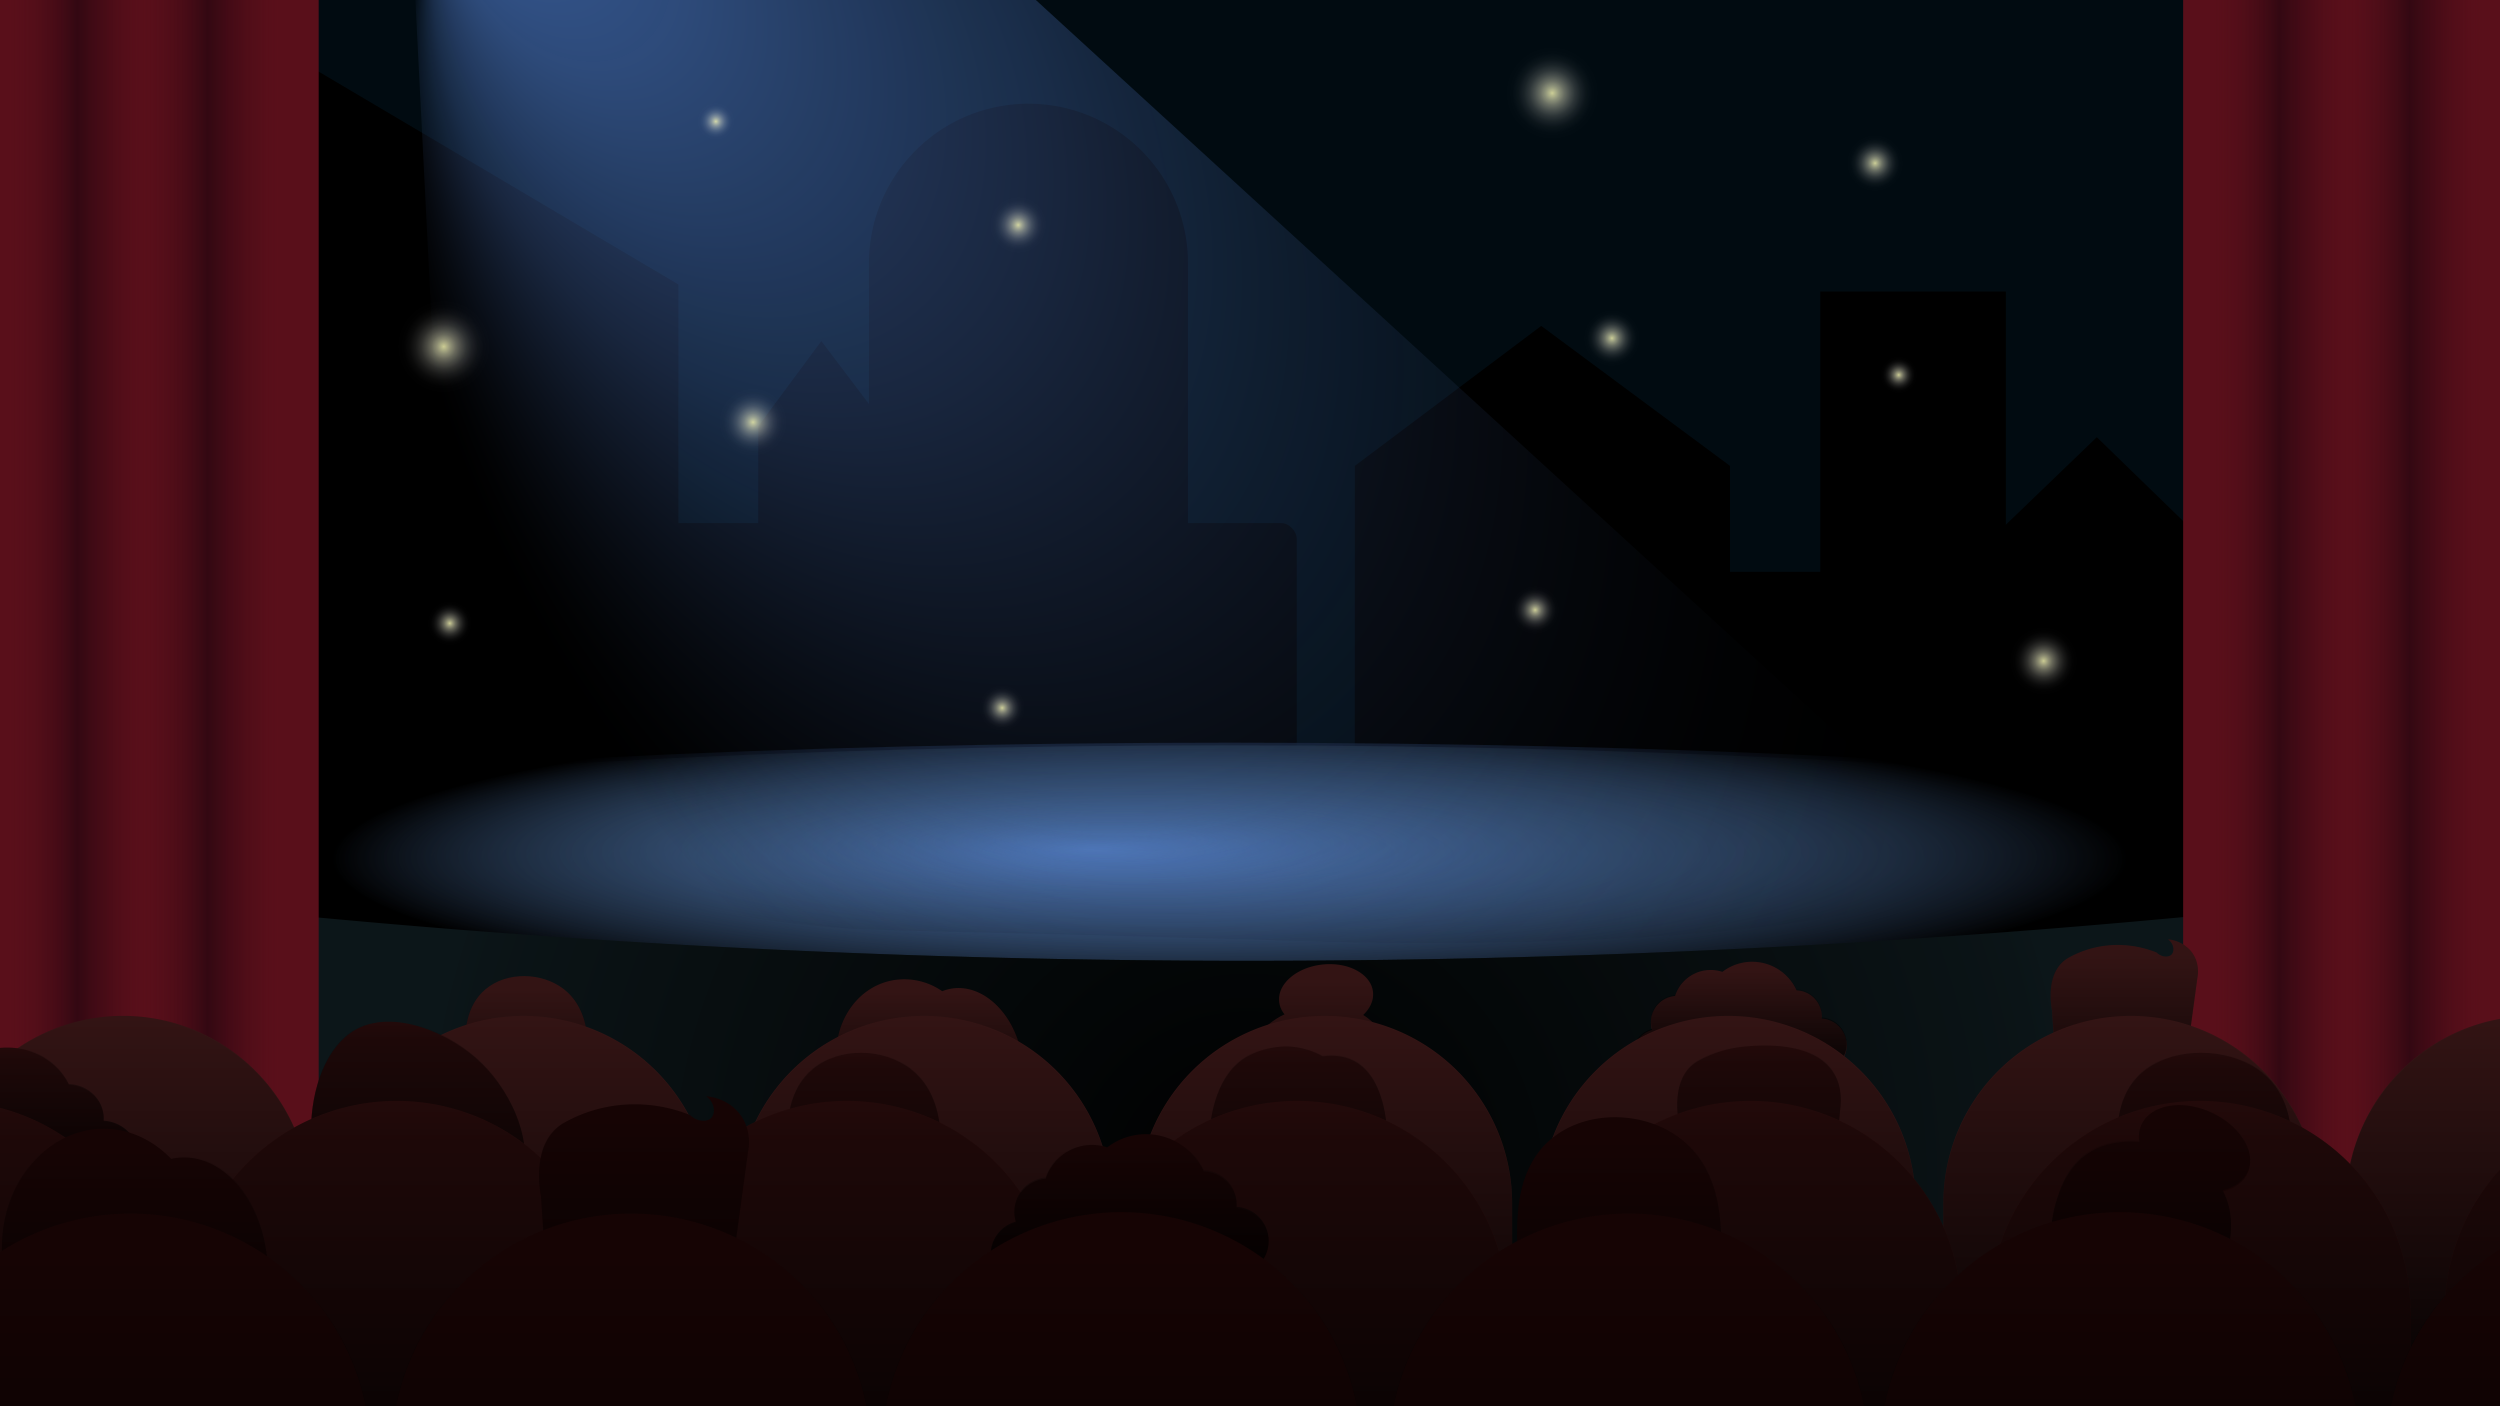 <svg xmlns="http://www.w3.org/2000/svg" xmlns:xlink="http://www.w3.org/1999/xlink" viewBox="0 0 1920 1080"><rect x="0" y="0" width="1920" height="1080" fill="#808080" stroke="none"/><defs><style>.cls-1{fill:none;}.cls-2{clip-path:url(#clip-path);}.cls-3{fill:#010b11;}.cls-4{fill:#334a4f;}.cls-5{fill:url(#Gradient_bez_nazwy_122);}.cls-6{fill:url(#Gradient_bez_nazwy_276);}.cls-7{fill:#0c1619;}.cls-8{fill:url(#Gradient_bez_nazwy_293);}.cls-9{fill:#590f1a;}.cls-10{fill:url(#Gradient_bez_nazwy_139);}.cls-11{fill:url(#Gradient_bez_nazwy_139-2);}.cls-12{fill:url(#Gradient_bez_nazwy_139-3);}.cls-13{fill:url(#Gradient_bez_nazwy_139-4);}.cls-14,.cls-15,.cls-16,.cls-17,.cls-18,.cls-19,.cls-20,.cls-21,.cls-22,.cls-23,.cls-24,.cls-25,.cls-26{opacity:0.8;}.cls-14{fill:url(#Gradient_bez_nazwy_90);}.cls-15{fill:url(#Gradient_bez_nazwy_262);}.cls-16{fill:url(#Gradient_bez_nazwy_262-2);}.cls-17{fill:url(#Gradient_bez_nazwy_262-3);}.cls-18{fill:url(#Gradient_bez_nazwy_262-4);}.cls-19{fill:url(#Gradient_bez_nazwy_262-5);}.cls-20{fill:url(#Gradient_bez_nazwy_262-6);}.cls-21{fill:url(#Gradient_bez_nazwy_262-7);}.cls-22{fill:url(#Gradient_bez_nazwy_262-8);}.cls-23{fill:url(#Gradient_bez_nazwy_262-9);}.cls-24{fill:url(#Gradient_bez_nazwy_262-10);}.cls-25{fill:url(#Gradient_bez_nazwy_262-11);}.cls-26{fill:url(#Gradient_bez_nazwy_262-12);}.cls-27{fill:#160404;}.cls-28{fill:#331414;}.cls-29{fill:url(#Gradient_bez_nazwy_29);}.cls-30{fill:url(#Gradient_bez_nazwy_29-2);}.cls-31{fill:url(#Gradient_bez_nazwy_29-3);}.cls-32{fill:url(#Gradient_bez_nazwy_29-4);}.cls-33{fill:url(#Gradient_bez_nazwy_29-5);}.cls-34{fill:url(#Gradient_bez_nazwy_37);}.cls-35{fill:url(#Gradient_bez_nazwy_37-2);}.cls-36{fill:url(#Gradient_bez_nazwy_37-3);}.cls-37{fill:url(#Gradient_bez_nazwy_37-4);}.cls-38{fill:url(#Gradient_bez_nazwy_37-5);}.cls-39{fill:url(#Gradient_bez_nazwy_37-6);}.cls-40{fill:url(#Gradient_bez_nazwy_37-7);}.cls-41{fill:#230a0a;}.cls-42{fill:url(#Gradient_bez_nazwy_27);}.cls-43{fill:url(#Gradient_bez_nazwy_27-2);}.cls-44{fill:url(#Gradient_bez_nazwy_27-3);}.cls-45{fill:url(#Gradient_bez_nazwy_27-4);}.cls-46{fill:url(#Gradient_bez_nazwy_27-5);}.cls-47{fill:url(#Gradient_bez_nazwy_27-6);}.cls-48{fill:url(#Gradient_bez_nazwy_19);}.cls-49{fill:url(#Gradient_bez_nazwy_25);}.cls-50{fill:url(#Gradient_bez_nazwy_25-2);}.cls-51{fill:url(#Gradient_bez_nazwy_25-3);}.cls-52{fill:url(#Gradient_bez_nazwy_25-4);}.cls-53{fill:url(#Gradient_bez_nazwy_25-5);}.cls-54{fill:url(#Gradient_bez_nazwy_25-6);}.cls-55{fill:url(#Gradient_bez_nazwy_23);}.cls-56{fill:url(#Gradient_bez_nazwy_23-2);}.cls-57{fill:url(#Gradient_bez_nazwy_23-3);}.cls-58{fill:url(#Gradient_bez_nazwy_23-4);}.cls-59{fill:url(#Gradient_bez_nazwy_23-5);}.cls-60{fill:url(#Gradient_bez_nazwy_21);}.cls-61{fill:url(#Gradient_bez_nazwy_21-2);}.cls-62{fill:url(#Gradient_bez_nazwy_21-3);}.cls-63{fill:url(#Gradient_bez_nazwy_21-4);}.cls-64{fill:url(#Gradient_bez_nazwy_21-5);}.cls-65{fill:url(#Gradient_bez_nazwy_21-6);}</style><clipPath id="clip-path"><rect class="cls-1" width="1920" height="1080"/></clipPath><radialGradient id="Gradient_bez_nazwy_122" cx="944.5" cy="671.03" fx="839.138" fy="569.388" r="689.99" gradientTransform="translate(0 555.27) scale(1 0.17)" gradientUnits="userSpaceOnUse"><stop offset="0" stop-color="#659bff" stop-opacity="0.7"/><stop offset="0.13" stop-color="#5b8ce7" stop-opacity="0.63"/><stop offset="0.38" stop-color="#4266a7" stop-opacity="0.46"/><stop offset="0.72" stop-color="#1a2841" stop-opacity="0.18"/><stop offset="0.93" stop-opacity="0"/></radialGradient><radialGradient id="Gradient_bez_nazwy_276" cx="944.5" cy="666.37" fx="839.138" fy="564.725" r="689.99" gradientTransform="translate(0 553.23) scale(1 0.16)" gradientUnits="userSpaceOnUse"><stop offset="0" stop-color="#659bff" stop-opacity="0"/><stop offset="1"/></radialGradient><radialGradient id="Gradient_bez_nazwy_293" cx="958.8" cy="914.55" r="717.12" gradientUnits="userSpaceOnUse"><stop offset="0"/><stop offset="0.85" stop-opacity="0.09"/><stop offset="0.89" stop-opacity="0"/></radialGradient><linearGradient id="Gradient_bez_nazwy_139" x1="5.86" y1="546.89" x2="115.09" y2="546.89" gradientUnits="userSpaceOnUse"><stop offset="0" stop-color="#590f1a" stop-opacity="0"/><stop offset="0.49" stop-color="#330812"/><stop offset="0.69" stop-color="#400a15" stop-opacity="0.67"/><stop offset="1" stop-color="#590f1a" stop-opacity="0"/></linearGradient><linearGradient id="Gradient_bez_nazwy_139-2" x1="105.95" y1="546.89" x2="215.17" y2="546.89" xlink:href="#Gradient_bez_nazwy_139"/><linearGradient id="Gradient_bez_nazwy_139-3" x1="1697.1" y1="546.89" x2="1806.32" y2="546.89" xlink:href="#Gradient_bez_nazwy_139"/><linearGradient id="Gradient_bez_nazwy_139-4" x1="1797.18" y1="546.89" x2="1906.4" y2="546.89" xlink:href="#Gradient_bez_nazwy_139"/><radialGradient id="Gradient_bez_nazwy_90" cx="898.36" cy="307.25" fx="228.406" fy="701.777" r="778.92" gradientTransform="matrix(0.49, 0.83, -0.64, 0.3, 686.84, -507.22)" gradientUnits="userSpaceOnUse"><stop offset="0" stop-color="#659bff" stop-opacity="0.7"/><stop offset="0.13" stop-color="#5b8ce7" stop-opacity="0.63"/><stop offset="0.38" stop-color="#4266a7" stop-opacity="0.46"/><stop offset="0.73" stop-color="#1a2841" stop-opacity="0.18"/><stop offset="0.94" stop-opacity="0"/></radialGradient><radialGradient id="Gradient_bez_nazwy_262" cx="1192.11" cy="71.51" r="36.13" gradientUnits="userSpaceOnUse"><stop offset="0" stop-color="#ffffb7"/><stop offset="0.05" stop-color="#ffffbf" stop-opacity="0.89"/><stop offset="0.15" stop-color="#ffffce" stop-opacity="0.69"/><stop offset="0.26" stop-color="#ffffdb" stop-opacity="0.5"/><stop offset="0.37" stop-color="#ffffe6" stop-opacity="0.35"/><stop offset="0.48" stop-color="#ffffef" stop-opacity="0.22"/><stop offset="0.6" stop-color="#fffff6" stop-opacity="0.12"/><stop offset="0.72" stop-color="#fffffb" stop-opacity="0.05"/><stop offset="0.85" stop-color="#fffffe" stop-opacity="0.01"/><stop offset="1" stop-color="#fff" stop-opacity="0"/></radialGradient><radialGradient id="Gradient_bez_nazwy_262-2" cx="340.83" cy="266.21" r="36.13" xlink:href="#Gradient_bez_nazwy_262"/><radialGradient id="Gradient_bez_nazwy_262-3" cx="578.33" cy="324.25" r="26.42" xlink:href="#Gradient_bez_nazwy_262"/><radialGradient id="Gradient_bez_nazwy_262-4" cx="1569.48" cy="507.64" r="26.42" xlink:href="#Gradient_bez_nazwy_262"/><radialGradient id="Gradient_bez_nazwy_262-5" cx="345.46" cy="478.69" r="17.21" xlink:href="#Gradient_bez_nazwy_262"/><radialGradient id="Gradient_bez_nazwy_262-6" cx="1178.99" cy="468.49" r="18.79" xlink:href="#Gradient_bez_nazwy_262"/><radialGradient id="Gradient_bez_nazwy_262-7" cx="1237.96" cy="259.73" r="21.96" xlink:href="#Gradient_bez_nazwy_262"/><radialGradient id="Gradient_bez_nazwy_262-8" cx="832.05" cy="281.65" r="21.96" gradientTransform="translate(1407.54 228.46) rotate(135) scale(0.81)" xlink:href="#Gradient_bez_nazwy_262"/><radialGradient id="Gradient_bez_nazwy_262-9" cx="782.01" cy="172.8" r="21.96" xlink:href="#Gradient_bez_nazwy_262"/><radialGradient id="Gradient_bez_nazwy_262-10" cx="1440.06" cy="125.31" r="21.96" xlink:href="#Gradient_bez_nazwy_262"/><radialGradient id="Gradient_bez_nazwy_262-11" cx="1458.23" cy="287.97" r="14.37" xlink:href="#Gradient_bez_nazwy_262"/><radialGradient id="Gradient_bez_nazwy_262-12" cx="549.8" cy="93.27" r="14.37" xlink:href="#Gradient_bez_nazwy_262"/><linearGradient id="Gradient_bez_nazwy_29" x1="714.11" y1="876.63" x2="714.11" y2="751.17" gradientUnits="userSpaceOnUse"><stop offset="0"/><stop offset="0.92" stop-opacity="0"/></linearGradient><linearGradient id="Gradient_bez_nazwy_29-2" x1="1335.96" y1="829.84" x2="1335.96" y2="737.71" xlink:href="#Gradient_bez_nazwy_29"/><linearGradient id="Gradient_bez_nazwy_29-3" x1="1015.61" y1="902.29" x2="1015.61" y2="740.42" xlink:href="#Gradient_bez_nazwy_29"/><linearGradient id="Gradient_bez_nazwy_29-4" x1="404.46" y1="884.8" x2="404.46" y2="748.75" xlink:href="#Gradient_bez_nazwy_29"/><linearGradient id="Gradient_bez_nazwy_29-5" x1="1631.47" y1="878.29" x2="1631.47" y2="720.54" xlink:href="#Gradient_bez_nazwy_29"/><linearGradient id="Gradient_bez_nazwy_37" x1="402.02" y1="1101.72" x2="402.02" y2="780.79" gradientUnits="userSpaceOnUse"><stop offset="0"/><stop offset="1" stop-opacity="0"/></linearGradient><linearGradient id="Gradient_bez_nazwy_37-2" x1="94.34" y1="1101.72" x2="94.34" y2="780.79" xlink:href="#Gradient_bez_nazwy_37"/><linearGradient id="Gradient_bez_nazwy_37-3" x1="709.7" y1="1101.72" x2="709.7" y2="780.79" xlink:href="#Gradient_bez_nazwy_37"/><linearGradient id="Gradient_bez_nazwy_37-4" x1="1017.38" y1="1101.72" x2="1017.38" y2="780.79" xlink:href="#Gradient_bez_nazwy_37"/><linearGradient id="Gradient_bez_nazwy_37-5" x1="1945.61" y1="1101.72" x2="1945.61" y2="780.79" xlink:href="#Gradient_bez_nazwy_37"/><linearGradient id="Gradient_bez_nazwy_37-6" x1="1327.24" y1="1101.72" x2="1327.24" y2="780.79" xlink:href="#Gradient_bez_nazwy_37"/><linearGradient id="Gradient_bez_nazwy_37-7" x1="1636.43" y1="1101.72" x2="1636.43" y2="780.79" xlink:href="#Gradient_bez_nazwy_37"/><linearGradient id="Gradient_bez_nazwy_27" x1="-7.74" y1="923.68" x2="-7.74" y2="803.93" gradientUnits="userSpaceOnUse"><stop offset="0"/><stop offset="0.93" stop-opacity="0.15"/><stop offset="1" stop-opacity="0"/></linearGradient><linearGradient id="Gradient_bez_nazwy_27-2" x1="1350.91" y1="983.23" x2="1350.91" y2="802.36" xlink:href="#Gradient_bez_nazwy_27"/><linearGradient id="Gradient_bez_nazwy_27-3" x1="663.71" y1="977.81" x2="663.71" y2="807.93" xlink:href="#Gradient_bez_nazwy_27"/><linearGradient id="Gradient_bez_nazwy_27-4" x1="321.1" y1="961.89" x2="321.1" y2="784.05" xlink:href="#Gradient_bez_nazwy_27"/><linearGradient id="Gradient_bez_nazwy_27-5" x1="997.22" y1="984.44" x2="997.22" y2="803.03" xlink:href="#Gradient_bez_nazwy_27"/><linearGradient id="Gradient_bez_nazwy_27-6" x1="1693.18" y1="977.81" x2="1693.18" y2="807.93" xlink:href="#Gradient_bez_nazwy_27"/><linearGradient id="Gradient_bez_nazwy_19" x1="-41.08" y1="1206.41" x2="-41.08" y2="845.74" xlink:href="#Gradient_bez_nazwy_27"/><linearGradient id="Gradient_bez_nazwy_25" x1="2039.45" y1="1206.41" x2="2039.45" y2="845.74" xlink:href="#Gradient_bez_nazwy_27"/><linearGradient id="Gradient_bez_nazwy_25-2" x1="1344.49" y1="1206.41" x2="1344.49" y2="845.74" xlink:href="#Gradient_bez_nazwy_27"/><linearGradient id="Gradient_bez_nazwy_25-3" x1="650.49" y1="1206.41" x2="650.49" y2="845.74" xlink:href="#Gradient_bez_nazwy_27"/><linearGradient id="Gradient_bez_nazwy_25-4" x1="304.7" y1="1206.41" x2="304.7" y2="845.74" xlink:href="#Gradient_bez_nazwy_27"/><linearGradient id="Gradient_bez_nazwy_25-5" x1="996.27" y1="1206.41" x2="996.27" y2="845.74" xlink:href="#Gradient_bez_nazwy_27"/><linearGradient id="Gradient_bez_nazwy_25-6" x1="1689.47" y1="1206.41" x2="1689.47" y2="845.74" xlink:href="#Gradient_bez_nazwy_27"/><linearGradient id="Gradient_bez_nazwy_23" x1="103.68" y1="1072.2" x2="103.68" y2="865.9" xlink:href="#Gradient_bez_nazwy_29"/><linearGradient id="Gradient_bez_nazwy_23-2" x1="494.59" y1="1065.63" x2="494.59" y2="840.95" xlink:href="#Gradient_bez_nazwy_29"/><linearGradient id="Gradient_bez_nazwy_23-3" x1="1243.59" y1="1082.07" x2="1243.59" y2="857.03" xlink:href="#Gradient_bez_nazwy_29"/><linearGradient id="Gradient_bez_nazwy_23-4" x1="867.58" y1="989.81" x2="867.58" y2="870.07" xlink:href="#Gradient_bez_nazwy_29"/><linearGradient id="Gradient_bez_nazwy_23-5" x1="1651.5" y1="1039.3" x2="1651.5" y2="847.76" xlink:href="#Gradient_bez_nazwy_29"/><linearGradient id="Gradient_bez_nazwy_21" x1="2016.9" y1="1341.89" x2="2016.9" y2="930.93" xlink:href="#Gradient_bez_nazwy_29"/><linearGradient id="Gradient_bez_nazwy_21-2" x1="100.2" y1="1341.89" x2="100.2" y2="930.93" xlink:href="#Gradient_bez_nazwy_29"/><linearGradient id="Gradient_bez_nazwy_21-3" x1="484.81" y1="1341.89" x2="484.81" y2="930.93" xlink:href="#Gradient_bez_nazwy_29"/><linearGradient id="Gradient_bez_nazwy_21-4" x1="1250.99" y1="1341.89" x2="1250.99" y2="930.93" xlink:href="#Gradient_bez_nazwy_29"/><linearGradient id="Gradient_bez_nazwy_21-5" x1="861.23" y1="1340.85" x2="861.23" y2="929.89" xlink:href="#Gradient_bez_nazwy_29"/><linearGradient id="Gradient_bez_nazwy_21-6" x1="1628.16" y1="1340.85" x2="1628.16" y2="929.89" xlink:href="#Gradient_bez_nazwy_29"/></defs><g id="background"><g class="cls-2"><rect class="cls-3" y="-34.22" width="1920" height="829.28"/><rect x="1299.67" y="439.15" width="191.53" height="191.53"/><rect x="1397.97" y="223.9" width="142.53" height="415.25"/><polygon points="1689.66 649.32 1530.34 649.32 1530.34 412.76 1610.36 335.76 1689.66 412.76 1689.66 649.32"/><polygon points="1328.64 605.25 1040.51 605.25 1040.51 357.8 1183.67 250.3 1328.64 357.8 1328.64 605.25"/><polygon points="521 648.91 228.4 648.91 228.4 45.34 521 218.45 521 648.91"/><polygon points="680.32 593.77 582.31 593.77 582.31 327.45 630.8 261.95 680.32 327.45 680.32 593.77"/><path d="M789.88,79.66h0A122.48,122.48,0,0,1,912.36,202.14v380a0,0,0,0,1,0,0h-245a0,0,0,0,1,0,0v-380A122.48,122.48,0,0,1,789.88,79.66Z"/><rect x="461.26" y="401.77" width="534.64" height="242.55" rx="12"/><ellipse class="cls-4" cx="944.5" cy="668.42" rx="971.05" ry="96"/><ellipse class="cls-5" cx="944.5" cy="671.03" rx="971.05" ry="96"/><ellipse class="cls-6" cx="944.5" cy="657.13" rx="971.05" ry="86.76"/><path class="cls-7" d="M1944.15,1154.55H-26.55v-480a7694.88,7694.88,0,0,0,963.72,63.32,7696.14,7696.14,0,0,0,1007-63.32Z"/><path class="cls-8" d="M1944.15,1154.55H-26.55v-480a7694.88,7694.88,0,0,0,963.72,63.32,7696.14,7696.14,0,0,0,1007-63.32Z"/><rect class="cls-9" x="-14.57" y="-46.47" width="259.32" height="1186.72"/><rect class="cls-10" x="5.86" y="-73.02" width="109.22" height="1239.83"/><rect class="cls-11" x="105.95" y="-73.02" width="109.22" height="1239.83"/><rect class="cls-9" x="1676.66" y="-46.47" width="259.32" height="1186.72"/><rect class="cls-12" x="1697.1" y="-73.02" width="109.22" height="1239.83"/><rect class="cls-13" x="1797.18" y="-73.02" width="109.22" height="1239.83"/><path class="cls-14" d="M731.26-58.83l804.38,736.38c-33.77,8.49-82.22,19.49-141.2,28.76-8.13,1.28-16.88,2.59-26.84,3.9-142.49,18.61-339,13.36-339,13.36-366.33-11.14-355.45-6.8-423.36-14.91a2323.88,2323.88,0,0,1-252.77-44.43Q334.35,304.62,316.23-55Z"/><circle class="cls-15" cx="1192.11" cy="71.51" r="36.13"/><circle class="cls-16" cx="340.83" cy="266.21" r="36.13"/><circle class="cls-17" cx="578.33" cy="324.25" r="26.42"/><circle class="cls-18" cx="1569.48" cy="507.64" r="26.42"/><circle class="cls-19" cx="345.46" cy="478.69" r="17.21"/><circle class="cls-20" cx="1178.99" cy="468.49" r="18.79"/><circle class="cls-21" cx="1237.96" cy="259.73" r="21.96"/><circle class="cls-22" cx="769.19" cy="543.94" r="17.8"/><circle class="cls-23" cx="782.01" cy="172.8" r="21.96"/><circle class="cls-24" cx="1440.06" cy="125.31" r="21.96"/><circle class="cls-25" cx="1458.23" cy="287.97" r="14.37"/><circle class="cls-26" cx="549.8" cy="93.27" r="14.37"/><path class="cls-27" d="M1715.38,951.53c.48-9.61,1.44-28.92-11.25-45.76,8.32-3.36,14.41-9.17,16.5-16.79,4.46-16.33-11.11-34.8-34.77-41.27s-46.47,1.51-50.94,17.83a22.82,22.82,0,0,0,.43,13.06,67.71,67.71,0,0,0-26.11,7.09c-24.09,12.59-27.45,37.12-29.07,49-6,43.92,22.12,102.5,59.43,106.09C1676,1044.26,1713.23,994.55,1715.38,951.53Z"/><path class="cls-28" d="M730.2,759.34a33.38,33.38,0,0,0-6.6,1.91,50.84,50.84,0,0,0-37.82-8.41c-29.31,5.3-48.31,35.94-42.43,68.42s34.41,54.52,63.72,49.22a49.43,49.43,0,0,0,11.84-3.76C728.48,875,740,879.06,751.49,877c24.19-4.38,39-34.27,33.17-66.75S754.4,755,730.2,759.34Z"/><path class="cls-28" d="M1417.75,798.73a20.19,20.19,0,0,0-18.66-16.46,19.81,19.81,0,0,0-.29-5.19,20.19,20.19,0,0,0-19-16.49,37.51,37.51,0,0,0-57-14.2,28.73,28.73,0,0,0-36.38,18.54,20.21,20.21,0,0,0-17.62,26.1,20.2,20.2,0,1,0,25.16,15.79,21.52,21.52,0,0,0-.57-2.27,20.2,20.2,0,0,0,8.48-4.71,28.67,28.67,0,0,0,16.68,2.19,37.5,37.5,0,0,0,55.73-1.62,20,20,0,0,0,3.55.53,19.81,19.81,0,0,0,.29,5.19,20.2,20.2,0,1,0,39.71-7.4Z"/><path class="cls-28" d="M1068.87,811c-2.47-7.45-7.42-22.41-22-31.49,5.33-5,8.26-11.21,7.6-17.62-1.41-13.73-18.68-23.2-38.58-21.16S981,755.51,982.39,769.24a18.63,18.63,0,0,0,4.17,9.81,55,55,0,0,0-17.77,13.07c-14.62,16.66-10,36.29-7.71,45.79,8.35,35.17,47,71.44,76.4,63.2C1066.22,893.06,1079.88,844.31,1068.87,811Z"/><path class="cls-28" d="M451.71,803.51c2.22,36-19.14,81.3-44.56,82.16-26,.89-50.47-45-50.1-82.16.1-10,.31-30.81,15.83-43.79,16.46-13.78,43.38-13.11,60.2,0S451.12,793.9,451.71,803.51Z"/><path class="cls-28" d="M1662.75,879.17H1590.9a8.58,8.58,0,0,1-8.69-8.42q-3.15-47.41-6.28-94.83c-.87-4.83-4.29-26.47,8.83-37.68a24,24,0,0,1,4.1-2.83,77.83,77.83,0,0,1,27-9,79.7,79.7,0,0,1,40.46,5.13c3.76,3.7,9.06,3.79,11.28,1.69,2.44-2.3,2.28-8.24-2.58-11.83a26.35,26.35,0,0,1,16.63,7.88c8.59,9.16,6.18,21,5.91,22.23l-16.11,119.21A8.58,8.58,0,0,1,1662.75,879.17Z"/><path class="cls-29" d="M730.2,758.46a33.36,33.36,0,0,0-6.6,1.9A50.84,50.84,0,0,0,685.78,752c-29.31,5.31-48.31,35.94-42.43,68.43s34.41,54.51,63.72,49.21a49,49,0,0,0,11.84-3.76c9.57,8.29,21.09,12.34,32.58,10.26,24.19-4.38,39-34.26,33.17-66.75S754.4,754.08,730.2,758.46Z"/><path class="cls-30" d="M1417.75,797.85a20.19,20.19,0,0,0-18.66-16.47,19.81,19.81,0,0,0-.29-5.19,20.19,20.19,0,0,0-19-16.49,37.53,37.53,0,0,0-57-14.2,28.76,28.76,0,0,0-36.38,18.55,20.21,20.21,0,0,0-17.62,26.1,20.27,20.27,0,1,0,24.59,13.52,20.22,20.22,0,0,0,8.48-4.72,28.62,28.62,0,0,0,11.93,2.6,29.65,29.65,0,0,0,4.75-.4,37.51,37.51,0,0,0,55.73-1.63,20,20,0,0,0,3.55.53,19.81,19.81,0,0,0,.29,5.19,20.2,20.2,0,1,0,39.71-7.39Z"/><path class="cls-31" d="M1068.87,811c-2.47-7.45-7.42-22.41-22-31.49,5.33-5,8.26-11.21,7.6-17.62-1.41-13.73-18.68-23.2-38.58-21.16S981,755.51,982.39,769.24a18.63,18.63,0,0,0,4.17,9.81,55,55,0,0,0-17.77,13.07c-14.62,16.66-10,36.29-7.71,45.79,8.35,35.17,47,71.44,76.4,63.2C1066.22,893.06,1079.88,844.31,1068.87,811Z"/><path class="cls-32" d="M451.71,802.62c2.22,36-19.14,81.3-44.56,82.17-26,.88-50.47-45-50.1-82.17.1-10,.31-30.81,15.83-43.79,16.46-13.77,43.38-13.11,60.2,0S451.12,793,451.71,802.62Z"/><path class="cls-33" d="M1662.75,878.29H1590.9a8.59,8.59,0,0,1-8.69-8.43q-3.15-47.42-6.28-94.83c-.87-4.82-4.29-26.46,8.83-37.67a24.62,24.62,0,0,1,4.1-2.84,78.07,78.07,0,0,1,27-9,79.62,79.62,0,0,1,40.46,5.12c3.76,3.7,9.06,3.79,11.28,1.69,2.44-2.3,2.28-8.24-2.58-11.83a26.32,26.32,0,0,1,16.63,7.89c8.59,9.15,6.18,21,5.91,22.23l-16.11,119.2A8.59,8.59,0,0,1,1662.75,878.29Z"/><path class="cls-28" d="M402,780.18h0A143.92,143.92,0,0,1,545.94,924.1v168.15a8.85,8.85,0,0,1-8.85,8.85H266.95a8.85,8.85,0,0,1-8.85-8.85V924.1A143.92,143.92,0,0,1,402,780.18Z"/><path class="cls-28" d="M94.34,780.18h0A143.92,143.92,0,0,1,238.26,924.1v168.15a8.85,8.85,0,0,1-8.85,8.85H-40.73a8.85,8.85,0,0,1-8.85-8.85V924.1A143.92,143.92,0,0,1,94.34,780.18Z"/><path class="cls-28" d="M709.7,780.18h0A143.92,143.92,0,0,1,853.62,924.1v168.15a8.85,8.85,0,0,1-8.85,8.85H574.63a8.85,8.85,0,0,1-8.85-8.85V924.1A143.92,143.92,0,0,1,709.7,780.18Z"/><path class="cls-28" d="M1017.38,780.18h0A143.92,143.92,0,0,1,1161.3,924.1v168.15a8.85,8.85,0,0,1-8.85,8.85H882.31a8.85,8.85,0,0,1-8.85-8.85V924.1a143.92,143.92,0,0,1,143.92-143.92Z"/><path class="cls-28" d="M1945.61,780.18h0A143.92,143.92,0,0,1,2089.54,924.1v168.15a8.85,8.85,0,0,1-8.85,8.85H1810.55a8.85,8.85,0,0,1-8.85-8.85V924.1A143.92,143.92,0,0,1,1945.61,780.18Z"/><path class="cls-28" d="M1327.24,780.18h0A143.92,143.92,0,0,1,1471.16,924.1v168.15a8.85,8.85,0,0,1-8.85,8.85H1192.17a8.85,8.85,0,0,1-8.85-8.85V924.1a143.92,143.92,0,0,1,143.92-143.92Z"/><path class="cls-28" d="M1636.43,780.18h0A143.92,143.92,0,0,1,1780.35,924.1v168.15a8.85,8.85,0,0,1-8.85,8.85H1501.36a8.85,8.85,0,0,1-8.85-8.85V924.1A143.92,143.92,0,0,1,1636.43,780.18Z"/><path class="cls-34" d="M402,780.79h0A143.92,143.92,0,0,1,545.94,924.71v168.15a8.85,8.85,0,0,1-8.85,8.85H266.95a8.85,8.85,0,0,1-8.85-8.85V924.71A143.92,143.92,0,0,1,402,780.79Z"/><path class="cls-35" d="M94.34,780.79h0A143.92,143.92,0,0,1,238.26,924.71v168.15a8.85,8.85,0,0,1-8.85,8.85H-40.73a8.85,8.85,0,0,1-8.85-8.85V924.71A143.92,143.92,0,0,1,94.34,780.79Z"/><path class="cls-36" d="M709.7,780.79h0A143.92,143.92,0,0,1,853.62,924.71v168.15a8.85,8.85,0,0,1-8.85,8.85H574.63a8.85,8.85,0,0,1-8.85-8.85V924.71A143.92,143.92,0,0,1,709.7,780.79Z"/><path class="cls-37" d="M1017.38,780.79h0A143.92,143.92,0,0,1,1161.3,924.71v168.15a8.85,8.85,0,0,1-8.85,8.85H882.31a8.85,8.85,0,0,1-8.85-8.85V924.71a143.92,143.92,0,0,1,143.92-143.92Z"/><path class="cls-38" d="M1945.61,780.79h0a143.92,143.92,0,0,1,143.92,143.92v168.15a8.85,8.85,0,0,1-8.85,8.85H1810.55a8.85,8.85,0,0,1-8.85-8.85V924.71A143.92,143.92,0,0,1,1945.61,780.79Z"/><path class="cls-39" d="M1327.24,780.79h0a143.92,143.92,0,0,1,143.92,143.92v168.15a8.85,8.85,0,0,1-8.85,8.85H1192.17a8.85,8.85,0,0,1-8.85-8.85V924.71A143.92,143.92,0,0,1,1327.24,780.79Z"/><path class="cls-40" d="M1636.43,780.79h0a143.92,143.92,0,0,1,143.92,143.92v168.15a8.85,8.85,0,0,1-8.85,8.85H1501.36a8.85,8.85,0,0,1-8.85-8.85V924.71a143.92,143.92,0,0,1,143.92-143.92Z"/><path class="cls-41" d="M105.37,882.71C103,870.6,92.09,862,79.57,861.3a24.83,24.83,0,0,0-.4-6.74c-2.43-12.28-13.59-20.95-26.33-21.43C44.67,816.27,26.6,804.54,5.6,804.54A53.79,53.79,0,0,0-26,814.67a41.77,41.77,0,0,0-12.45-1.88c-17.73,0-32.74,10.91-37.86,26C-90.7,839.89-102,851.17-102,864.93a24.8,24.8,0,0,0,1.25,7.77c-13.91,3.53-22.83,16.58-20.14,30.13,2.82,14.26,17.41,23.66,32.57,21s25.18-16.36,22.35-30.62a24.12,24.12,0,0,0-.78-3A28.42,28.42,0,0,0-55,884.14a41.73,41.73,0,0,0,16.5,3.37,41.93,41.93,0,0,0,6.58-.52A53.35,53.35,0,0,0,5.6,902.09a53.16,53.16,0,0,0,39.55-17.21,29.36,29.36,0,0,0,4.9.69,24.9,24.9,0,0,0,.4,6.75c2.82,14.25,17.41,23.66,32.57,21S108.2,897,105.37,882.71Z"/><path class="cls-41" d="M1391.48,983.84h-84.54a10.09,10.09,0,0,1-10.21-9.91q-3.7-55.78-7.4-111.56c-1-5.68-5-31.14,10.4-44.33a29.14,29.14,0,0,1,4.82-3.33,89.09,89.09,0,0,1,31.75-10.54c10-1.16,56.19-6.49,72.19,20.4,2.48,4.17,6,12,5.11,24.52q-6,62.42-11.9,124.84A10.1,10.1,0,0,1,1391.48,983.84Z"/><path class="cls-41" d="M722.71,875.81c2.77,45-23.91,101.51-55.65,102.59-32.5,1.11-63-56.15-62.55-102.59.13-12.54.38-38.47,19.76-54.68,20.56-17.2,54.17-16.37,75.17,0S722,863.81,722.71,875.81Z"/><path class="cls-41" d="M370.64,817.56c22.51,22.6,44.93,66.75,24.84,104.29-22,41.21-82.63,50.84-117.58,30-53.41-31.83-48.93-135.91-5-160.94C301.61,774.59,345.8,792.62,370.64,817.56Z"/><path class="cls-41" d="M1065.68,876.06c1.63,42.28-20.06,105.37-59,108.84-35.29,3.14-68.22-44-75.86-83.22-6-30.52,0-73.79,26-89.62,14.09-8.56,30.64-8.42,30.64-8.42a58.77,58.77,0,0,1,28.34,7.66c6-.83,14.58-1,23,3.06C1063.77,826.44,1065.27,865.43,1065.68,876.06Z"/><path class="cls-41" d="M1760.09,875.81c3.15,45-27.11,101.51-63.11,102.59-36.86,1.11-71.46-56.15-70.94-102.59.15-12.54.44-38.47,22.42-54.68,23.31-17.2,61.43-16.37,85.25,0S1759.26,863.81,1760.09,875.81Z"/><path class="cls-42" d="M105.37,882.1C103,870,92.09,861.39,79.57,860.7a24.9,24.9,0,0,0-.4-6.75c-2.43-12.28-13.59-21-26.33-21.43C44.67,815.66,26.6,803.93,5.6,803.93A53.86,53.86,0,0,0-26,814.06a42.1,42.1,0,0,0-12.45-1.88c-17.73,0-32.74,10.92-37.86,26C-90.7,839.28-102,850.56-102,864.32a24.7,24.7,0,0,0,1.25,7.77c-13.91,3.54-22.83,16.59-20.14,30.14,2.82,14.25,17.41,23.66,32.57,21s25.18-16.36,22.35-30.61a23.81,23.81,0,0,0-.78-3A28.3,28.3,0,0,0-55,883.53a41.73,41.73,0,0,0,16.5,3.38,43.17,43.17,0,0,0,6.58-.52A53.39,53.39,0,0,0,5.6,901.49a53.19,53.19,0,0,0,39.55-17.21,29.35,29.35,0,0,0,4.9.68,24.9,24.9,0,0,0,.4,6.75c2.82,14.26,17.41,23.66,32.57,21S108.2,896.36,105.37,882.1Z"/><path class="cls-43" d="M1391.48,983.23h-84.54a10.09,10.09,0,0,1-10.21-9.91q-3.7-55.77-7.4-111.56c-1-5.68-5-31.13,10.4-44.32a28,28,0,0,1,4.82-3.33,89.17,89.17,0,0,1,31.75-10.55c10-1.16,56.19-6.48,72.19,20.41,2.48,4.16,6,12,5.11,24.51q-6,62.41-11.9,124.84A10.1,10.1,0,0,1,1391.48,983.23Z"/><path class="cls-44" d="M722.71,875.2c2.77,45-23.91,101.51-55.65,102.59-32.5,1.11-63-56.14-62.55-102.59.13-12.53.38-38.47,19.76-54.68,20.56-17.19,54.17-16.37,75.17,0S722,863.21,722.71,875.2Z"/><path class="cls-45" d="M370.64,817c22.51,22.61,44.93,66.75,24.84,104.3-22,41.21-82.63,50.84-117.58,30-53.41-31.84-48.93-135.92-5-161C301.61,774,345.8,792,370.64,817Z"/><path class="cls-46" d="M1065.68,875.46c1.63,42.27-20.06,105.36-59,108.83-35.29,3.15-68.22-44-75.86-83.22-6-30.51,0-73.78,26-89.61,14.09-8.57,30.64-8.43,30.64-8.43a58.88,58.88,0,0,1,28.34,7.66c6-.82,14.58-1,23,3.07C1063.77,825.83,1065.27,864.83,1065.68,875.46Z"/><path class="cls-47" d="M1760.09,875.2c3.15,45-27.11,101.51-63.11,102.59-36.86,1.11-71.46-56.14-70.94-102.59.15-12.53.44-38.47,22.42-54.68,23.31-17.19,61.43-16.37,85.25,0S1759.26,863.21,1760.09,875.2Z"/><path class="cls-41" d="M-41.08,845.46h0A161.74,161.74,0,0,1,120.66,1007.2v189a10,10,0,0,1-10,10H-192.87a10,10,0,0,1-10-10v-189A161.74,161.74,0,0,1-41.08,845.46Z"/><path class="cls-41" d="M2039.45,845.46h0a161.74,161.74,0,0,1,161.74,161.74v189a10,10,0,0,1-10,10H1887.65a10,10,0,0,1-10-10v-189a161.74,161.74,0,0,1,161.74-161.74Z"/><path class="cls-41" d="M1344.49,845.46h0a161.74,161.74,0,0,1,161.74,161.74v189a10,10,0,0,1-10,10H1192.7a10,10,0,0,1-10-10v-189A161.74,161.74,0,0,1,1344.49,845.46Z"/><path class="cls-41" d="M650.49,845.46h0A161.74,161.74,0,0,1,812.23,1007.2v189a10,10,0,0,1-10,10H498.69a10,10,0,0,1-10-10v-189A161.74,161.74,0,0,1,650.49,845.46Z"/><path class="cls-41" d="M304.7,845.46h0A161.74,161.74,0,0,1,466.45,1007.2v189a10,10,0,0,1-10,10H152.91a10,10,0,0,1-10-10v-189A161.74,161.74,0,0,1,304.7,845.46Z"/><path class="cls-41" d="M996.27,845.46h0A161.74,161.74,0,0,1,1158,1007.2v189a10,10,0,0,1-10,10H844.47a10,10,0,0,1-10-10v-189A161.74,161.74,0,0,1,996.27,845.46Z"/><path class="cls-41" d="M1689.47,845.46h0a161.74,161.74,0,0,1,161.74,161.74v189a10,10,0,0,1-10,10H1537.68a10,10,0,0,1-10-10v-189A161.74,161.74,0,0,1,1689.47,845.46Z"/><path class="cls-48" d="M-41.08,845.74h0a161.74,161.74,0,0,1,161.74,161.74v189a10,10,0,0,1-10,10H-192.87a10,10,0,0,1-10-10v-189A161.74,161.74,0,0,1-41.08,845.74Z"/><path class="cls-49" d="M2039.45,845.74h0a161.74,161.74,0,0,1,161.74,161.74v189a10,10,0,0,1-10,10H1887.65a10,10,0,0,1-10-10v-189a161.74,161.74,0,0,1,161.74-161.74Z"/><path class="cls-50" d="M1344.49,845.74h0a161.74,161.74,0,0,1,161.74,161.74v189a10,10,0,0,1-10,10H1192.7a10,10,0,0,1-10-10v-189A161.74,161.74,0,0,1,1344.49,845.74Z"/><path class="cls-51" d="M650.49,845.74h0a161.74,161.74,0,0,1,161.74,161.74v189a10,10,0,0,1-10,10H498.69a10,10,0,0,1-10-10v-189A161.74,161.74,0,0,1,650.49,845.74Z"/><path class="cls-52" d="M304.7,845.74h0a161.74,161.74,0,0,1,161.74,161.74v189a10,10,0,0,1-10,10H152.91a10,10,0,0,1-10-10v-189A161.74,161.74,0,0,1,304.7,845.74Z"/><path class="cls-53" d="M996.27,845.74h0A161.74,161.74,0,0,1,1158,1007.49v189a10,10,0,0,1-10,10H844.47a10,10,0,0,1-10-10v-189A161.74,161.74,0,0,1,996.27,845.74Z"/><path class="cls-54" d="M1689.47,845.74h0a161.74,161.74,0,0,1,161.74,161.74v189a10,10,0,0,1-10,10H1537.68a10,10,0,0,1-10-10v-189a161.74,161.74,0,0,1,161.74-161.74Z"/><path class="cls-27" d="M141.34,888.94a46,46,0,0,0-9.9,1.08c-13.79-14.38-31.92-23.13-51.79-23.13-43.17,0-78.18,41.25-78.18,92.12s35,92.13,78.18,92.13a67.14,67.14,0,0,0,17.87-2.45c11.51,15.2,26.9,24.5,43.82,24.5,35.65,0,64.55-41.25,64.55-92.12S177,888.94,141.34,888.94Z"/><path class="cls-27" d="M539.14,1066.62H436.8a12.23,12.23,0,0,1-12.38-12q-4.47-67.53-8.95-135.07c-1.23-6.87-6.1-37.7,12.59-53.66a34.66,34.66,0,0,1,5.84-4,110.82,110.82,0,0,1,38.43-12.76A113.38,113.38,0,0,1,530,856.38c5.36,5.27,12.91,5.4,16.08,2.41,3.47-3.28,3.24-11.74-3.69-16.85,3,.26,14.68,1.62,23.69,11.23,12.23,13,8.81,29.91,8.42,31.66l-23,169.79A12.22,12.22,0,0,1,539.14,1066.62Z"/><path class="cls-27" d="M1321.75,947.13c3.67,59.61-31.67,134.47-73.72,135.9-43,1.47-83.47-74.38-82.86-135.9.17-16.61.51-51,26.18-72.44,27.23-22.78,71.75-21.68,99.58,0S1320.77,931.24,1321.75,947.13Z"/><path class="cls-27" d="M973.9,949.22a26.27,26.27,0,0,0-24.26-21.4,26.25,26.25,0,0,0-25.12-28.18,48.75,48.75,0,0,0-74.14-18.46,37.36,37.36,0,0,0-47.29,24.11,26.26,26.26,0,0,0-22.89,33.92,26.25,26.25,0,1,0,32.69,20.53,28.43,28.43,0,0,0-.73-3,26.2,26.2,0,0,0,11-6.13A37.21,37.21,0,0,0,838.68,954a38.08,38.08,0,0,0,6.18-.52,48.73,48.73,0,0,0,72.43-2.11,27.13,27.13,0,0,0,4.61.69,26.25,26.25,0,0,0,31,27.75A26.26,26.26,0,0,0,973.9,949.22Z"/><path class="cls-27" d="M1710.89,962.37c2-9.49,6.07-28.55-3.85-47.34,8.81-2,15.81-6.82,19.11-14.07,7.06-15.53-5.47-36.42-28-46.65s-46.49-5.95-53.55,9.58A23,23,0,0,0,1643,877a68.31,68.31,0,0,0-27.13,2.87c-26,8.67-33.27,32.53-36.79,44.07-13,42.75,5.58,105.56,42.13,115.12C1656.86,1048.34,1701.85,1004.83,1710.89,962.37Z"/><path class="cls-55" d="M141.34,888a46,46,0,0,0-9.9,1.08c-13.79-14.39-31.92-23.14-51.79-23.14C36.48,865.9,1.47,907.15,1.47,958s35,92.12,78.18,92.12a66.74,66.74,0,0,0,17.87-2.45c11.51,15.2,26.9,24.5,43.82,24.5,35.65,0,64.55-41.24,64.55-92.12S177,888,141.34,888Z"/><path class="cls-56" d="M539.14,1065.63H436.8a12.23,12.23,0,0,1-12.38-12Q420,986.1,415.47,918.57c-1.23-6.88-6.1-37.7,12.59-53.67a35.87,35.87,0,0,1,5.84-4,111.24,111.24,0,0,1,38.43-12.76A113.5,113.5,0,0,1,530,855.39c5.36,5.28,12.91,5.4,16.08,2.41,3.47-3.27,3.24-11.74-3.69-16.85,3,.26,14.68,1.63,23.69,11.23,12.23,13.05,8.81,29.92,8.42,31.66l-23,169.79A12.22,12.22,0,0,1,539.14,1065.63Z"/><path class="cls-57" d="M1321.75,946.14c3.67,59.61-31.67,134.47-73.72,135.9-43,1.47-83.47-74.37-82.86-135.9.17-16.61.51-51,26.18-72.44,27.23-22.77,71.75-21.68,99.58,0S1320.77,930.25,1321.75,946.14Z"/><path class="cls-58" d="M973.9,948.24a26.28,26.28,0,0,0-24.26-21.41,26.24,26.24,0,0,0-25.12-28.17,48.75,48.75,0,0,0-74.14-18.46,37.36,37.36,0,0,0-47.29,24.1,26.26,26.26,0,0,0-22.89,33.92,26.25,26.25,0,1,0,32.69,20.53,28.24,28.24,0,0,0-.73-3,26.31,26.31,0,0,0,11-6.13,37.27,37.27,0,0,0,21.69,2.85,48.73,48.73,0,0,0,72.43-2.11,26.16,26.16,0,0,0,4.61.69,26.26,26.26,0,1,0,52-2.86Z"/><path class="cls-59" d="M1710.89,961.38c2-9.49,6.07-28.55-3.85-47.34,8.81-2,15.81-6.81,19.11-14.07,7.06-15.53-5.47-36.41-28-46.65s-46.49-6-53.55,9.58A23,23,0,0,0,1643,876a68.31,68.31,0,0,0-27.13,2.87c-26,8.66-33.27,32.53-36.79,44.06-13,42.75,5.58,105.56,42.13,115.12C1656.86,1047.36,1701.85,1003.85,1710.89,961.38Z"/><path class="cls-27" d="M2016.9,932h0a184.3,184.3,0,0,1,184.3,184.3v215.33a11.34,11.34,0,0,1-11.34,11.34H1843.94a11.34,11.34,0,0,1-11.34-11.34V1116.26A184.3,184.3,0,0,1,2016.9,932Z"/><path class="cls-27" d="M100.2,932h0a184.3,184.3,0,0,1,184.3,184.3v215.33a11.34,11.34,0,0,1-11.34,11.34H-72.76a11.34,11.34,0,0,1-11.34-11.34V1116.26A184.3,184.3,0,0,1,100.2,932Z"/><path class="cls-27" d="M484.81,932h0a184.3,184.3,0,0,1,184.3,184.3v215.33a11.34,11.34,0,0,1-11.34,11.34H311.85a11.34,11.34,0,0,1-11.34-11.34V1116.26A184.3,184.3,0,0,1,484.81,932Z"/><path class="cls-27" d="M1251,932h0a184.3,184.3,0,0,1,184.3,184.3v215.33a11.34,11.34,0,0,1-11.34,11.34H1078a11.34,11.34,0,0,1-11.34-11.34V1116.26A184.3,184.3,0,0,1,1251,932Z"/><path class="cls-27" d="M861.23,930.93h0a184.3,184.3,0,0,1,184.3,184.3v215.33a11.34,11.34,0,0,1-11.34,11.34H688.27a11.34,11.34,0,0,1-11.34-11.34V1115.22a184.3,184.3,0,0,1,184.3-184.3Z"/><path class="cls-27" d="M1628.16,930.93h0a184.3,184.3,0,0,1,184.3,184.3v215.33a11.34,11.34,0,0,1-11.34,11.34H1455.2a11.34,11.34,0,0,1-11.34-11.34V1115.22a184.3,184.3,0,0,1,184.3-184.3Z"/><path class="cls-60" d="M2016.9,930.93h0a184.3,184.3,0,0,1,184.3,184.3v215.33a11.34,11.34,0,0,1-11.34,11.34H1843.94a11.34,11.34,0,0,1-11.34-11.34V1115.22a184.3,184.3,0,0,1,184.3-184.3Z"/><path class="cls-61" d="M100.2,930.93h0a184.3,184.3,0,0,1,184.3,184.3v215.33a11.34,11.34,0,0,1-11.34,11.34H-72.76a11.34,11.34,0,0,1-11.34-11.34V1115.22a184.3,184.3,0,0,1,184.3-184.3Z"/><path class="cls-62" d="M484.81,930.93h0a184.3,184.3,0,0,1,184.3,184.3v215.33a11.34,11.34,0,0,1-11.34,11.34H311.85a11.34,11.34,0,0,1-11.34-11.34V1115.22a184.3,184.3,0,0,1,184.3-184.3Z"/><path class="cls-63" d="M1251,930.93h0a184.3,184.3,0,0,1,184.3,184.3v215.33a11.34,11.34,0,0,1-11.34,11.34H1078a11.34,11.34,0,0,1-11.34-11.34V1115.22A184.3,184.3,0,0,1,1251,930.93Z"/><path class="cls-64" d="M861.23,929.89h0a184.3,184.3,0,0,1,184.3,184.3v215.33a11.34,11.34,0,0,1-11.34,11.34H688.27a11.34,11.34,0,0,1-11.34-11.34V1114.19a184.3,184.3,0,0,1,184.3-184.3Z"/><path class="cls-65" d="M1628.16,929.89h0a184.3,184.3,0,0,1,184.3,184.3v215.33a11.34,11.34,0,0,1-11.34,11.34H1455.2a11.34,11.34,0,0,1-11.34-11.34V1114.19a184.3,184.3,0,0,1,184.3-184.3Z"/></g></g></svg>